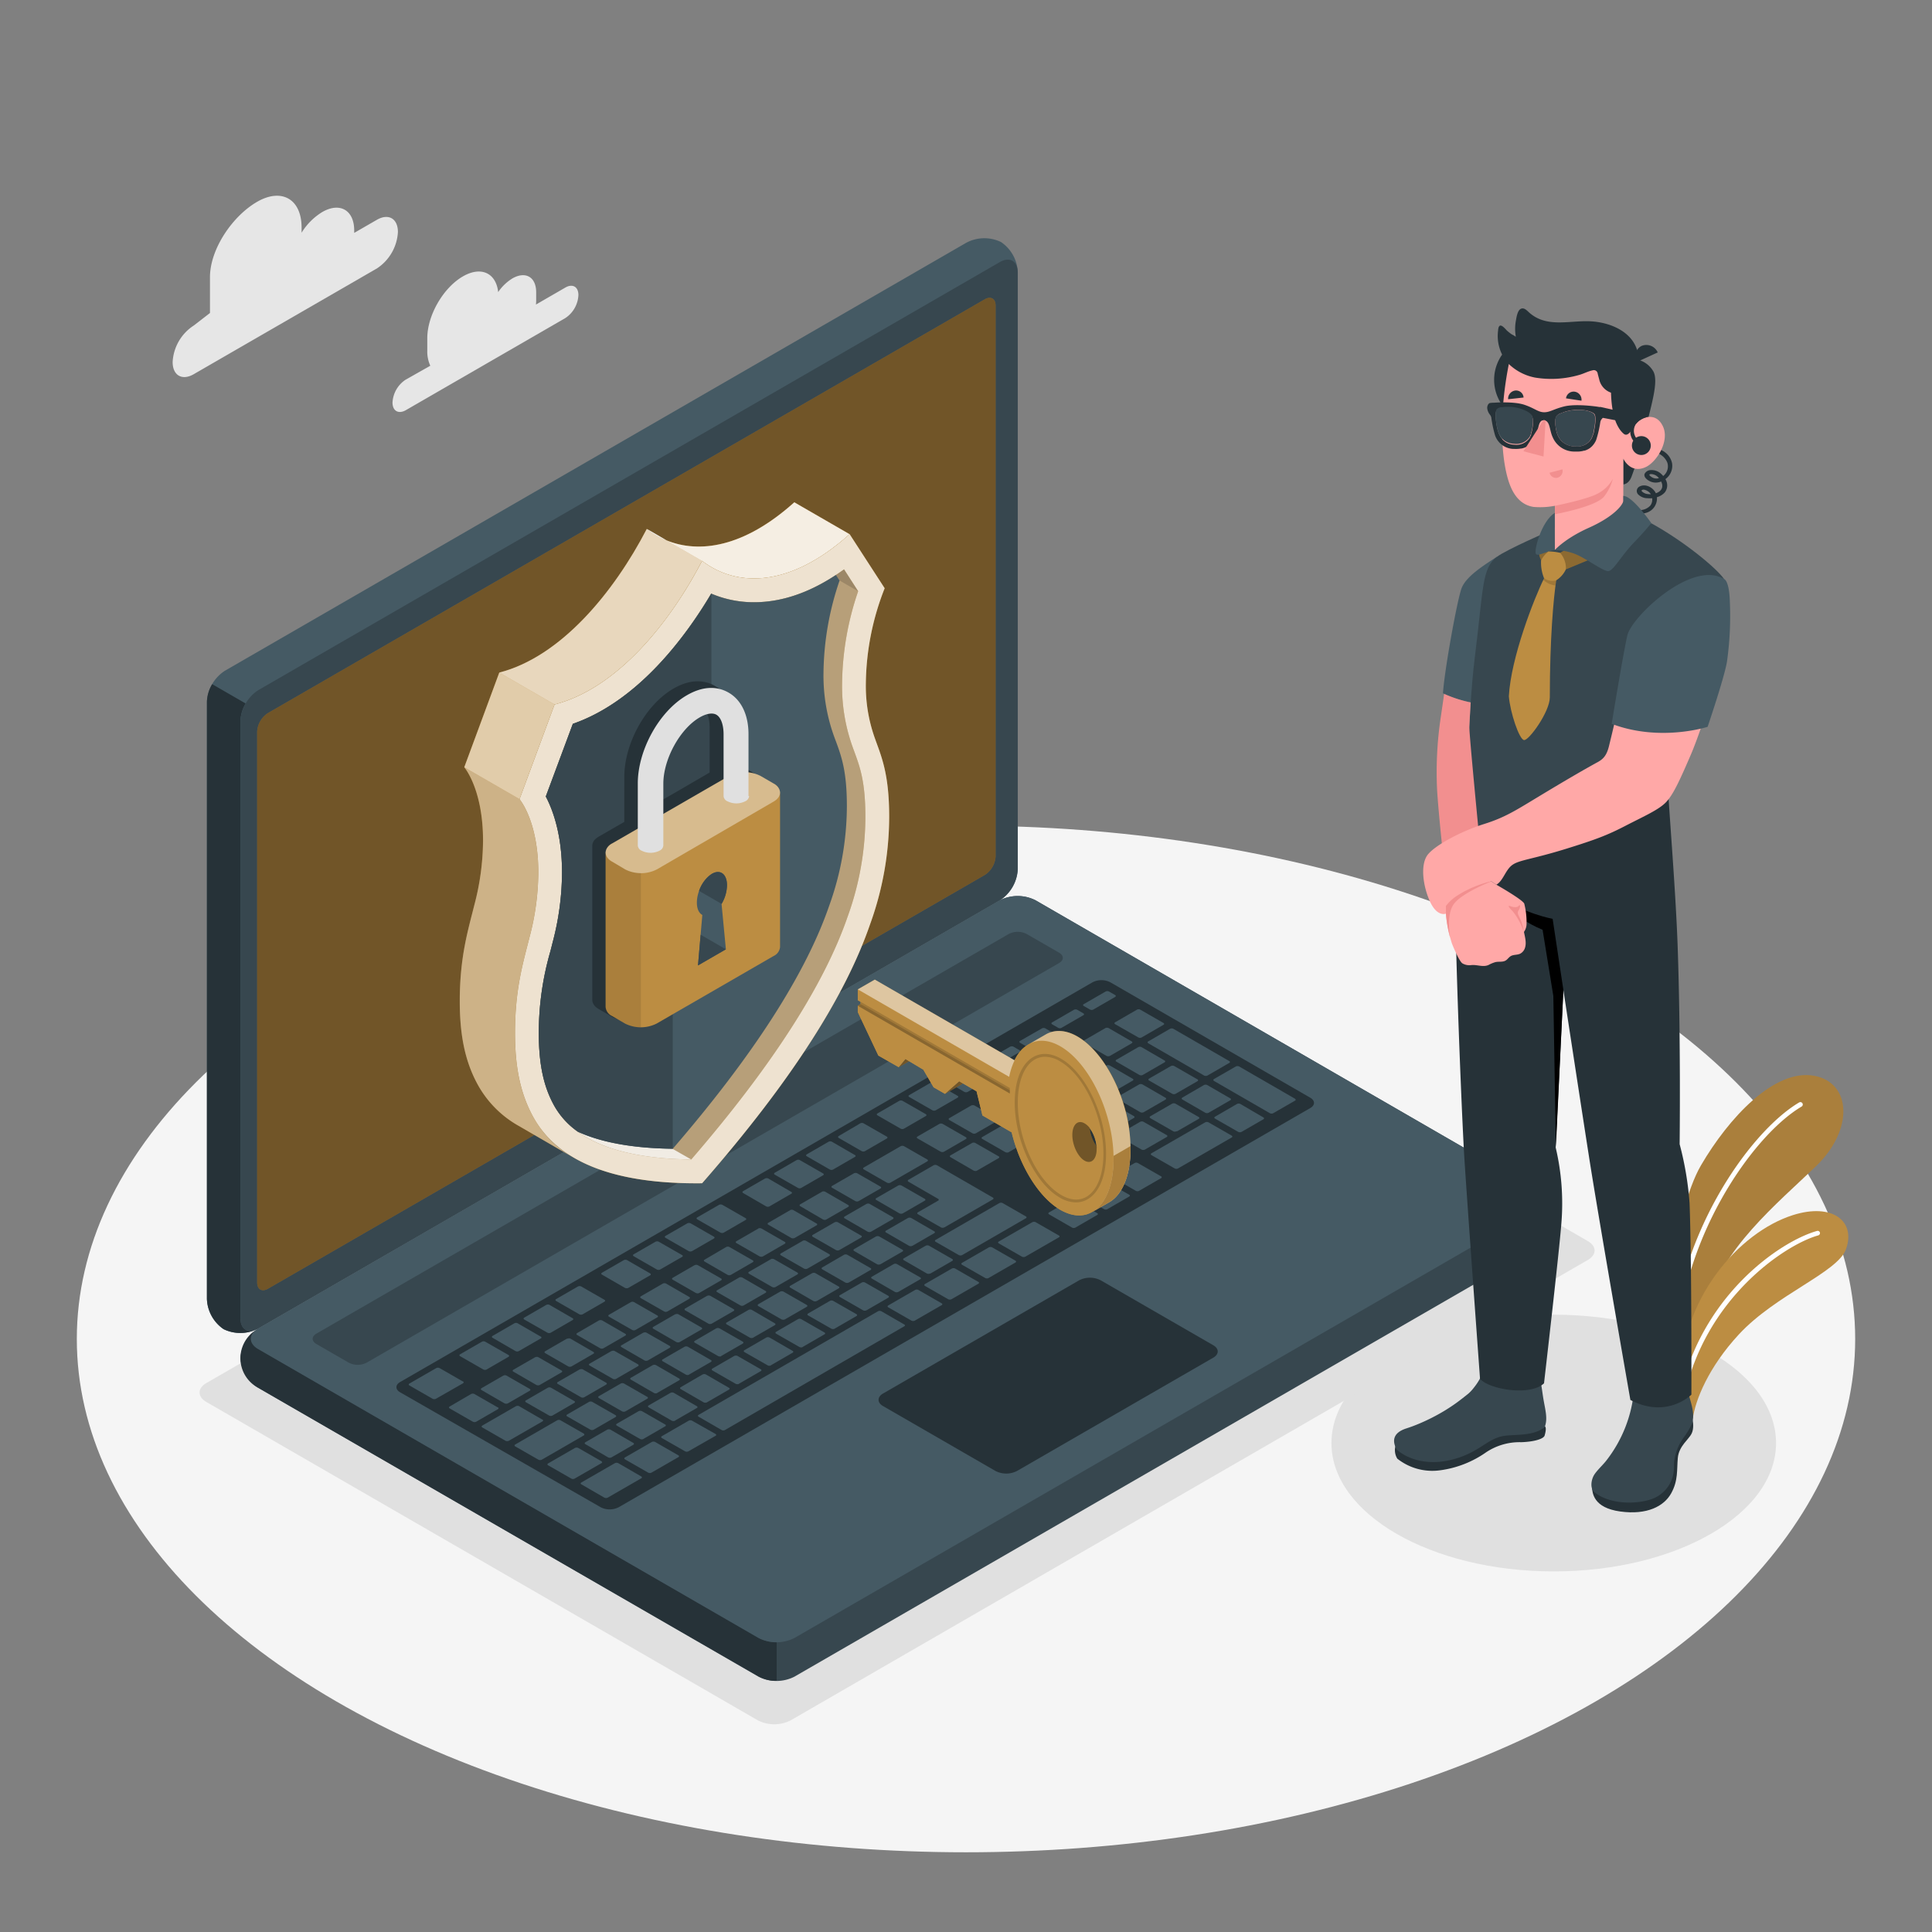 <svg xmlns="http://www.w3.org/2000/svg" viewBox="0 0 500 500"><rect x="0" y="0" width="500" height="500" fill="#808080" stroke="none"/><g id="freepik--Floor--inject-2"><ellipse id="freepik--floor--inject-2" cx="250" cy="346.53" rx="230.12" ry="132.84" style="fill:#f5f5f5"></ellipse></g><g id="freepik--Shadows--inject-2"><ellipse id="freepik--Shadow--inject-2" cx="402.11" cy="373.46" rx="57.53" ry="33.22" style="fill:#e0e0e0"></ellipse><path id="freepik--shadow--inject-2" d="M196.14,445.23,53.41,362.83c-2.34-1.35-2.34-3.54,0-4.9L259.75,238.81a9.32,9.32,0,0,1,8.48,0l142.69,82.38c2.34,1.35,2.34,3.54,0,4.89L204.62,445.23A9.38,9.38,0,0,1,196.14,445.23Z" style="fill:#e0e0e0"></path></g><g id="freepik--Plant--inject-2"><g id="freepik--Plants--inject-2"><path d="M431.15,354.41c-1.23-8.44,1.92-40.59,9.07-52.83s19-25.08,29.32-23.16c9.56,1.78,10.32,13.88.42,23.41s-25.06,21.9-27.92,36.3l-7.8,24.51Z" style="fill:#BC8D42"></path><path d="M431.15,354.41c-1.23-8.44,1.92-40.59,9.07-52.83s19-25.08,29.32-23.16c9.56,1.78,10.32,13.88.42,23.41s-25.06,21.9-27.92,36.3l-7.8,24.51Z" style="opacity:0.1"></path><path d="M433.44,351.76a.62.62,0,0,0,.46-.59c.44-29.66,19.41-57.14,32.35-64.79a.62.62,0,1,0-.63-1.07c-13.19,7.8-32.52,35.73-33,65.84a.62.62,0,0,0,.61.63A.47.47,0,0,0,433.44,351.76Z" style="fill:#fff"></path><path d="M438.08,367.24c.66-4.94,4.12-13.46,11.94-21.9,9.58-10.34,25.48-16,27.7-22,2.65-7.22-3.41-12.15-13.75-8.86-13.89,4.42-29.39,21.76-29.19,44.07Z" style="fill:#BC8D42"></path><path d="M435.29,362.57a.64.64,0,0,0,.47-.49c5.24-26,26.2-39.95,34.76-42.35A.63.63,0,0,0,471,319a.61.61,0,0,0-.77-.43c-9.46,2.65-30.3,16.8-35.64,43.31a.62.62,0,0,0,.49.73A.57.57,0,0,0,435.29,362.57Z" style="fill:#fff"></path></g></g><g id="freepik--Clouds--inject-2"><g id="freepik--clouds--inject-2"><path d="M146.31,74.42l-7.61,4.4a8.68,8.68,0,0,0,.06-1v-2.2c0-3.93-2.76-5.52-6.16-3.56a12.15,12.15,0,0,0-3.67,3.53c-.55-4.94-4.43-6.78-9.13-4.06-5.09,2.94-9.22,10.08-9.22,16v3.3a8.79,8.79,0,0,0,.78,3.82L105,98.25a7.55,7.55,0,0,0-3.42,5.92c0,2.18,1.53,3.06,3.42,2l41.27-23.83a7.55,7.55,0,0,0,3.42-5.91C149.73,74.22,148.2,73.33,146.31,74.42Z" style="fill:#e6e6e6"></path><path d="M50.14,84.25,54.34,81V71.76c0-7.34,5.85-15.86,12.2-19.53h0c6.36-3.67,11.51-.69,11.51,6.65v1.34a16.3,16.3,0,0,1,5.34-5.34h0c4.57-2.64,8.28-.5,8.28,4.78v.61l5.86-3.38c3-1.74,5.45-.33,5.45,3.15a12.06,12.06,0,0,1-5.45,9.44L50.14,96.84c-3,1.74-5.46.33-5.46-3.15A12,12,0,0,1,50.14,84.25Z" style="fill:#e6e6e6"></path></g></g><g id="freepik--Device--inject-2"><g id="freepik--Laptop--inject-2"><path d="M62.22,351.49a9.93,9.93,0,0,0,4.62,7.68l129.49,74.76a10.25,10.25,0,0,0,9.25,0L397.49,323.14a8.69,8.69,0,0,0,0-15.35L268,233a10.19,10.19,0,0,0-9.25,0L66.84,343.82A9.91,9.91,0,0,0,62.22,351.49Z" style="fill:#37474f"></path><path d="M201,425v10a9.37,9.37,0,0,1-4.62-1.1L66.84,359.17a8.66,8.66,0,0,1-.47-15.05c-2.07,1.48-1.91,3.66.47,5l129.5,74.77A9.37,9.37,0,0,0,201,425Z" style="fill:#263238"></path><path d="M57.88,344a9.91,9.91,0,0,1-4.33-7.84V181.61a10.22,10.22,0,0,1,4.62-8L250.08,62.82a9.94,9.94,0,0,1,9-.17,9.94,9.94,0,0,1,4.33,7.84V225a10.21,10.21,0,0,1-4.62,8L66.84,343.82A9.93,9.93,0,0,1,57.88,344Z" style="fill:#455a64"></path><path d="M66.3,344.1a10,10,0,0,1-8.42-.12,9.91,9.91,0,0,1-4.33-7.84V181.61a9.28,9.28,0,0,1,1.36-4.55l8.66,5h0a9.47,9.47,0,0,0-1.35,4.54V341.15C62.22,343.88,64,345.11,66.3,344.1Z" style="fill:#263238"></path><path d="M62.22,186.62V341.15c0,3,2.07,4.14,4.62,2.67L258.75,233a10.21,10.21,0,0,0,4.62-8V70.49c0-2.94-2.06-4.14-4.62-2.66L66.84,178.61A10.24,10.24,0,0,0,62.22,186.62Z" style="fill:#37474f"></path><path d="M66.84,349.15l129.49,74.77a10.25,10.25,0,0,0,9.25,0L397.49,313.13c2.55-1.48,2.55-3.87,0-5.34L268,233a10.19,10.19,0,0,0-9.25,0L66.84,343.82C64.29,345.29,64.29,347.68,66.84,349.15Z" style="fill:#455a64"></path><path d="M69.33,184.55,254.88,77.45c1.53-.88,2.78-.16,2.78,1.61V221.63a6.13,6.13,0,0,1-2.78,4.8L69.33,333.53c-1.53.88-2.78.16-2.78-1.61V189.35A6.13,6.13,0,0,1,69.33,184.55Z" style="fill:#BC8D42"></path><path d="M69.33,184.55,254.88,77.45c1.53-.88,2.78-.16,2.78,1.61V221.63a6.13,6.13,0,0,1-2.78,4.8L69.33,333.53c-1.53.88-2.78.16-2.78-1.61V189.35A6.13,6.13,0,0,1,69.33,184.55Z" style="opacity:0.4"></path><path d="M81.87,345.15l179.2-103.44a5.08,5.08,0,0,1,4.62,0l8.41,4.85c1.27.74,1.27,1.93,0,2.67L94.88,352.66a5.08,5.08,0,0,1-4.62,0l-8.39-4.84C80.6,347.08,80.6,345.89,81.87,345.15Z" style="fill:#37474f"></path><path d="M103.55,357.67,282.74,254.22a5.08,5.08,0,0,1,4.62,0l51.74,29.87c1.28.74,1.28,1.94,0,2.67l-179,103.32a5.14,5.14,0,0,1-4.63,0l-51.91-29.75C102.28,359.6,102.27,358.4,103.55,357.67Z" style="fill:#263238"></path><path d="M261,298.21l5.64-3.26c.24-.14.25-.36,0-.5L260.72,291a1,1,0,0,0-.86,0l-5.65,3.26c-.23.14-.24.36,0,.49l6,3.44A1,1,0,0,0,261,298.21Zm-9.67-12.1-5.64,3.26a.26.26,0,0,0,0,.49l6,3.44a1,1,0,0,0,.86,0l5.65-3.26a.26.26,0,0,0,0-.5l-6-3.44A1,1,0,0,0,251.35,286.11Zm-18.23,10.52-9.54,5.51c-.24.14-.25.37,0,.5l6,3.44a1,1,0,0,0,.86,0l9.55-5.51c.24-.14.24-.36,0-.5l-6-3.43A.93.93,0,0,0,233.12,296.63Zm10-5.76-5.65,3.26c-.24.14-.24.36,0,.49l6,3.44a1,1,0,0,0,.86,0l5.64-3.26c.24-.14.24-.36,0-.5l-6-3.44A.94.94,0,0,0,243.11,290.87ZM221,303.65l-5.64,3.25c-.24.14-.24.37,0,.5l6,3.44a1,1,0,0,0,.86,0l5.64-3.25c.24-.14.24-.36,0-.5l-6-3.44A1,1,0,0,0,221,303.65Zm-8.24,4.76-5.65,3.26a.26.26,0,0,0,0,.49L213,315.6a.93.93,0,0,0,.86,0l5.64-3.25c.24-.14.24-.36,0-.5l-5.95-3.44A1,1,0,0,0,212.73,308.41Zm23.38,14,5.64-3.26c.24-.14.24-.36,0-.49l-5.95-3.44a1,1,0,0,0-.86,0l-5.65,3.26a.26.26,0,0,0,0,.5l5.95,3.44A1,1,0,0,0,236.11,322.41Zm-8.25,4.76,5.65-3.26c.24-.14.24-.36,0-.49L227.56,320a1,1,0,0,0-.86,0l-5.64,3.26c-.24.14-.24.36,0,.5l5.95,3.44A1,1,0,0,0,227.86,327.17Zm-8.24,4.76,5.64-3.26a.26.26,0,0,0,0-.49l-6-3.44a.93.93,0,0,0-.86,0L212.81,328c-.24.14-.24.36,0,.5l6,3.44A1,1,0,0,0,219.62,331.93Zm-8.25,4.76,5.64-3.26c.24-.13.25-.36,0-.49l-6-3.44a1,1,0,0,0-.86,0l-5.64,3.25c-.24.14-.25.36,0,.5l5.95,3.44A1,1,0,0,0,211.37,336.69ZM252.77,303l5.65-3.26a.26.26,0,0,0,0-.5l-6-3.43a.93.93,0,0,0-.86,0L246,299c-.24.14-.24.36,0,.49l5.95,3.44A1,1,0,0,0,252.77,303Zm-8.41,14.68,12.58-7.27c.24-.14.24-.36,0-.49l-14.46-8.35a1,1,0,0,0-.86,0l-6.51,3.76c-.24.14-.24.36,0,.5l7.66,4.42a.26.26,0,0,1,0,.49l-5.21,3c-.24.14-.24.36,0,.5l6,3.43A.93.93,0,0,0,244.36,317.65Zm-39.88-4.48-5.64,3.26a.26.26,0,0,0,0,.49l5.95,3.44a1,1,0,0,0,.86,0l5.65-3.26a.26.26,0,0,0,0-.5l-5.95-3.44A1,1,0,0,0,204.48,313.17Zm-8.24,4.76-5.65,3.26c-.24.14-.24.36,0,.49l6,3.44a1,1,0,0,0,.86,0l5.64-3.26c.24-.14.24-.36,0-.5l-6-3.44A.94.94,0,0,0,196.24,317.93ZM152.79,370a1,1,0,0,0,.86,0l5.64-3.26c.24-.14.25-.36,0-.5l-6-3.43a.93.93,0,0,0-.86,0l-5.64,3.26c-.24.14-.25.36,0,.49Zm-22.52-14-5.64,3.25c-.24.14-.25.36,0,.5l5.95,3.44a1,1,0,0,0,.86,0l5.64-3.26c.24-.13.25-.36,0-.49l-6-3.44A.93.93,0,0,0,130.27,356Zm11.85,10.34a.93.93,0,0,0,.86,0l5.64-3.26c.24-.14.24-.36,0-.49l-6-3.44a.93.93,0,0,0-.86,0l-5.64,3.26c-.24.14-.24.36,0,.5Zm24.38,6.06,5.64-3.26a.26.26,0,0,0,0-.49l-6-3.44a1,1,0,0,0-.86,0l-5.64,3.25c-.24.14-.24.36,0,.5l6,3.44A1,1,0,0,0,166.5,372.42Zm-9.11,4.77a1,1,0,0,0,.86,0l5.64-3.26c.24-.13.25-.36,0-.49L158,370a1,1,0,0,0-.86,0l-5.64,3.25c-.24.14-.25.36,0,.5Zm-18.87-25.94-5.65,3.26a.26.26,0,0,0,0,.5l5.95,3.44a1,1,0,0,0,.86,0l5.64-3.26c.24-.14.24-.36,0-.49l-6-3.44A.94.94,0,0,0,138.52,351.25Zm41.22-23.8-5.64,3.26c-.24.14-.24.36,0,.49l6,3.44a.93.93,0,0,0,.86,0l5.64-3.26c.24-.14.24-.36,0-.5l-6-3.43A.93.93,0,0,0,179.74,327.45Zm-33,19-5.64,3.26c-.24.14-.24.36,0,.5l5.95,3.43a.93.93,0,0,0,.86,0l5.65-3.26c.24-.14.24-.36,0-.49l-5.95-3.44A1,1,0,0,0,146.76,346.49ZM188,322.69,182.35,326c-.24.14-.25.36,0,.49l5.95,3.44a.93.93,0,0,0,.86,0l5.64-3.26c.24-.14.25-.36,0-.5l-6-3.43A.93.93,0,0,0,188,322.69Zm-16.49,9.52-5.64,3.26c-.24.14-.25.36,0,.5l6,3.43a.93.93,0,0,0,.86,0l5.64-3.26c.24-.14.25-.36,0-.5l-5.95-3.43A.93.93,0,0,0,171.5,332.21ZM163.25,337l-5.64,3.26c-.24.14-.24.36,0,.5l6,3.43a.93.93,0,0,0,.86,0l5.64-3.26c.24-.14.24-.36,0-.49l-6-3.44A.93.93,0,0,0,163.25,337ZM155,341.73,149.37,345c-.24.14-.25.36,0,.5l5.95,3.43a.93.93,0,0,0,.86,0l5.64-3.26c.24-.14.25-.36,0-.49l-5.95-3.44A1,1,0,0,0,155,341.73Zm39.87,4.48,5.64-3.25c.24-.14.25-.36,0-.5L194.58,339a1,1,0,0,0-.86,0l-5.64,3.25c-.24.14-.25.36,0,.5l6,3.44A1,1,0,0,0,194.88,346.21Zm74.7-70.62-5.64,3.25c-.24.14-.25.36,0,.5l5.95,3.44a1,1,0,0,0,.86,0l5.64-3.26c.24-.13.25-.36,0-.49l-5.95-3.44A.93.93,0,0,0,269.58,275.59Zm-10,5.76L254,284.61a.26.26,0,0,0,0,.49l5.95,3.44a1,1,0,0,0,.86,0l5.64-3.25c.24-.14.24-.36,0-.5l-6-3.44A1,1,0,0,0,259.6,281.35Zm18.22-10.53-5.64,3.26c-.24.14-.24.36,0,.5l6,3.44a1,1,0,0,0,.86,0l5.64-3.26c.24-.14.24-.36,0-.49l-6-3.44A1,1,0,0,0,277.82,270.82ZM233.68,314l5.64-3.26a.26.26,0,0,0,0-.49l-6-3.44a1,1,0,0,0-.86,0l-5.65,3.26a.26.26,0,0,0,0,.5l5.95,3.44A1,1,0,0,0,233.68,314Zm53.25-47.93a1,1,0,0,0-.86,0l-5.64,3.26c-.24.14-.25.36,0,.5l5.95,3.44a1,1,0,0,0,.86,0l5.64-3.26c.24-.14.25-.36,0-.49Zm-83.8,75.39,5.64-3.25c.24-.14.24-.37,0-.5l-6-3.44a1,1,0,0,0-.86,0l-5.64,3.25c-.24.14-.24.36,0,.5l6,3.44A1,1,0,0,0,203.13,341.45Zm101.11-58.38,5.65-3.26a.26.26,0,0,0,0-.49l-6-3.44a1,1,0,0,0-.86,0l-5.64,3.25c-.24.14-.24.36,0,.5l6,3.44A.94.94,0,0,0,304.24,283.07Zm-16.75-.15,5.65-3.26a.26.26,0,0,0,0-.49l-5.95-3.44a1,1,0,0,0-.86,0L280.69,279c-.24.14-.25.36,0,.5l5.95,3.44A1,1,0,0,0,287.49,282.92ZM295.43,271a.94.94,0,0,0-.85,0l-5.65,3.26a.26.26,0,0,0,0,.5l5.95,3.44a1,1,0,0,0,.86,0l5.64-3.26a.26.26,0,0,0,0-.49Zm1.74-1,14.46,8.35a1,1,0,0,0,.86,0l5.64-3.26c.24-.13.25-.36,0-.49l-14.46-8.35a1,1,0,0,0-.86,0l-5.64,3.26C296.94,269.61,296.94,269.83,297.17,270ZM278.08,280.5l-5.64,3.25c-.24.14-.24.36,0,.5l6,3.44a1,1,0,0,0,.86,0l5.64-3.25c.24-.14.24-.37,0-.5l-6-3.44A1,1,0,0,0,278.08,280.5ZM216,316.33l-5.64,3.25c-.24.14-.24.36,0,.5l6,3.44a1,1,0,0,0,.86,0l5.64-3.25c.24-.14.24-.37,0-.5l-6-3.44A1,1,0,0,0,216,316.33Zm79.12-28.49a1,1,0,0,0,.86,0l5.64-3.25c.24-.14.24-.37,0-.5l-5.95-3.44a1,1,0,0,0-.86,0l-5.65,3.25a.26.26,0,0,0,0,.5Zm-70.87,23.73-5.64,3.25c-.24.14-.24.36,0,.5l5.95,3.44a1,1,0,0,0,.86,0l5.65-3.26a.26.26,0,0,0,0-.49l-6-3.44A.93.93,0,0,0,224.27,311.57ZM161,365.26a1,1,0,0,0,.86,0l5.64-3.26c.24-.14.24-.36,0-.5l-6-3.44a.94.94,0,0,0-.85,0l-5.65,3.26c-.24.14-.24.36,0,.49Zm-11-10.85-5.64,3.26c-.24.14-.25.36,0,.49l6,3.44a.93.93,0,0,0,.86,0l5.64-3.26c.24-.14.25-.36,0-.5l-6-3.43A.93.93,0,0,0,150.06,354.41Zm20.08,6.08,5.65-3.25a.26.26,0,0,0,0-.5l-5.95-3.44a1,1,0,0,0-.86,0l-5.64,3.26a.26.26,0,0,0,0,.49l5.95,3.44A.93.93,0,0,0,170.14,360.49Zm8.25-4.76,5.64-3.25c.24-.14.25-.36,0-.5l-5.95-3.44a1,1,0,0,0-.86,0l-5.65,3.26a.26.26,0,0,0,0,.49l5.95,3.44A.93.93,0,0,0,178.39,355.73Zm8.25-4.76,5.64-3.25c.24-.14.24-.36,0-.5l-6-3.44a1,1,0,0,0-.86,0L179.83,347c-.24.14-.24.37,0,.5l6,3.44A1,1,0,0,0,186.64,351Zm-28.34-1.32-5.64,3.26c-.24.14-.24.36,0,.49l6,3.44a.93.93,0,0,0,.86,0l5.64-3.26c.24-.14.24-.36,0-.5l-6-3.43A.93.93,0,0,0,158.3,349.65Zm8.25-4.76-5.64,3.26c-.24.14-.25.36,0,.49l5.95,3.44a1,1,0,0,0,.86,0l5.65-3.26c.23-.14.24-.36,0-.5l-6-3.43A.93.93,0,0,0,166.55,344.89Zm33-19-5.64,3.25c-.24.14-.24.37,0,.5l6,3.44a1,1,0,0,0,.86,0l5.64-3.25c.24-.14.24-.36,0-.5l-6-3.44A1,1,0,0,0,199.53,325.85Zm-8.24,4.76-5.64,3.26c-.24.13-.25.36,0,.49l6,3.44a.93.93,0,0,0,.86,0l5.64-3.25c.24-.14.25-.36,0-.5l-5.95-3.44A1,1,0,0,0,191.29,330.61Zm16.49-9.52-5.64,3.25c-.24.14-.25.36,0,.5l6,3.44a1,1,0,0,0,.86,0l5.64-3.25c.24-.14.25-.36,0-.5l-6-3.44A1,1,0,0,0,207.78,321.09Zm-33,19-5.65,3.26c-.24.14-.24.36,0,.49l5.95,3.44a1,1,0,0,0,.86,0l5.64-3.26c.24-.14.24-.36,0-.5l-6-3.44A1,1,0,0,0,174.8,340.13Zm8.24-4.76-5.64,3.26a.26.26,0,0,0,0,.49l6,3.44a.94.94,0,0,0,.85,0l5.65-3.26c.24-.14.24-.36,0-.5l-6-3.44A1,1,0,0,0,183,335.37Zm-8.3,32.29,5.65-3.26a.26.26,0,0,0,0-.49l-5.95-3.44a.93.93,0,0,0-.86,0l-5.64,3.25c-.24.14-.24.36,0,.5l5.95,3.44A1,1,0,0,0,174.74,367.66Zm-45.9-3.45-6-3.44a1,1,0,0,0-.86,0L116.38,364c-.24.14-.24.36,0,.5l6,3.44a1,1,0,0,0,.86,0l5.64-3.26A.26.26,0,0,0,128.84,364.21Zm11.54,3.16-5.95-3.44a.93.93,0,0,0-.86,0l-8.68,5c-.24.14-.25.36,0,.5l6,3.44a1,1,0,0,0,.86,0l8.68-5C140.61,367.72,140.62,367.5,140.38,367.37Zm-20.56-9.87-6-3.44a1,1,0,0,0-.86,0l-6.94,4c-.24.14-.25.36,0,.5l6,3.44a1,1,0,0,0,.86,0l7-4C120.05,357.85,120.05,357.63,119.82,357.5Zm5.32-3.08a.93.93,0,0,0,.86,0l5.64-3.26c.24-.14.24-.36,0-.5l-6-3.43a.91.91,0,0,0-.85,0l-5.65,3.26c-.24.14-.24.36,0,.49ZM151.06,371l-6-3.43a.93.93,0,0,0-.86,0l-10.85,6.26c-.24.14-.24.37,0,.5l6,3.44a1,1,0,0,0,.86,0l10.85-6.26C151.29,371.38,151.29,371.16,151.06,371Zm4.6,7.17-6-3.44a1,1,0,0,0-.86,0l-6.94,4a.26.26,0,0,0,0,.49l6,3.44a.93.93,0,0,0,.86,0l6.94-4C155.89,378.55,155.89,378.33,155.66,378.19ZM186.45,319a1,1,0,0,0,.86,0l5.64-3.26a.26.26,0,0,0,0-.49l-6-3.44a1,1,0,0,0-.86,0l-5.64,3.25c-.24.14-.24.36,0,.5ZM170,328.55a.94.94,0,0,0,.85,0l5.65-3.25a.26.26,0,0,0,0-.5l-6-3.44a1,1,0,0,0-.86,0L164,324.61c-.24.14-.24.36,0,.5Zm-36.58,21.11a.93.93,0,0,0,.86,0l5.65-3.26a.26.26,0,0,0,0-.5l-5.95-3.43a.93.93,0,0,0-.86,0l-5.64,3.26c-.24.14-.24.36,0,.49Zm44.82-25.87a1,1,0,0,0,.86,0l5.64-3.25c.24-.14.25-.37,0-.5l-6-3.44a1,1,0,0,0-.86,0l-5.64,3.25c-.24.14-.25.36,0,.5Zm-16.49,9.52a1,1,0,0,0,.86,0l5.64-3.25c.24-.14.24-.36,0-.5l-5.95-3.44a1,1,0,0,0-.86,0l-5.65,3.26a.26.26,0,0,0,0,.49ZM160,378.66a1,1,0,0,0-.86,0l-8.68,5c-.24.14-.25.36,0,.49l5.95,3.44a1,1,0,0,0,.86,0l8.68-5a.26.26,0,0,0,0-.49Zm-10.07-38.52a1,1,0,0,0,.86,0l5.64-3.26c.24-.14.24-.36,0-.5l-6-3.44a1,1,0,0,0-.86,0l-5.64,3.26c-.24.14-.24.36,0,.49Zm-8.25,4.76a.93.93,0,0,0,.86,0l5.64-3.26c.24-.14.25-.36,0-.5l-5.95-3.43a.93.93,0,0,0-.86,0L135.68,341c-.23.14-.24.36,0,.49Zm171.08-54.44a1,1,0,0,0-.86,0l-13.89,8a.26.26,0,0,0,0,.49l6,3.44a.93.93,0,0,0,.86,0l13.88-8c.24-.14.25-.36,0-.5ZM294.48,301a.93.93,0,0,0-.86,0L288,304.25c-.24.14-.24.36,0,.5l5.95,3.43a.93.93,0,0,0,.86,0l5.65-3.26a.26.26,0,0,0,0-.5ZM183,362.9l5.64-3.26c.24-.14.25-.36,0-.49l-5.95-3.44a1,1,0,0,0-.86,0L176.18,359c-.23.14-.24.36,0,.5l5.95,3.44A1,1,0,0,0,183,362.9Zm95-52.39a1,1,0,0,0-.86,0l-5.64,3.26c-.24.14-.25.36,0,.5l5.95,3.43a.93.93,0,0,0,.86,0l5.64-3.26c.24-.14.25-.36,0-.49Zm43-24.81a1,1,0,0,0-.86,0L314.45,289a.26.26,0,0,0,0,.49l6,3.44a1,1,0,0,0,.86,0l5.64-3.25c.24-.14.24-.36,0-.5Zm14.2-1.32L320.69,276a1,1,0,0,0-.86,0l-5.64,3.25c-.24.14-.24.36,0,.5l14.46,8.35a1,1,0,0,0,.86,0l5.64-3.25C335.38,284.74,335.39,284.52,335.15,284.38Zm-88,43.92a.93.93,0,0,0-.86,0l-6.95,4c-.24.14-.24.36,0,.5l6,3.44a1,1,0,0,0,.86,0l6.94-4c.24-.14.25-.36,0-.49Zm20.83-12a1,1,0,0,0-.86,0l-8.68,5c-.24.14-.25.36,0,.49l6,3.44a1,1,0,0,0,.86,0l8.68-5c.24-.13.25-.36,0-.49Zm-39.93,23.05a1,1,0,0,0-.86,0l-46.43,26.81c-.24.14-.25.36,0,.49l5.95,3.44a.93.93,0,0,0,.86,0L234,343.26a.26.26,0,0,0,0-.5Zm-49,28.32a.93.93,0,0,0-.86,0l-6.94,4c-.24.14-.25.36,0,.5l6,3.43a.93.93,0,0,0,.86,0l7-4a.26.26,0,0,0,0-.5Zm58.59-33.83a.93.93,0,0,0-.86,0l-6.94,4c-.24.14-.25.36,0,.5l6,3.44a1,1,0,0,0,.86,0l6.94-4c.24-.13.25-.36,0-.49Zm-68.14,39.34a1,1,0,0,0-.86,0l-6.94,4c-.24.14-.24.36,0,.5l6,3.44a.94.94,0,0,0,.85,0l6.95-4c.24-.14.24-.36,0-.49Zm87.23-50.36a.93.93,0,0,0-.86,0l-6.94,4c-.24.14-.24.36,0,.5l6,3.43a.93.93,0,0,0,.86,0l6.94-4c.24-.14.24-.36,0-.5Zm29.51-17a.93.93,0,0,0-.86,0L279.73,309c-.24.14-.24.36,0,.5l6,3.43a.93.93,0,0,0,.86,0l5.64-3.26c.24-.14.24-.36,0-.49Zm18.27-13,5.65-3.25c.24-.14.24-.36,0-.5l-6-3.44a1,1,0,0,0-.86,0l-5.64,3.25c-.24.14-.24.37,0,.5l6,3.44A.94.94,0,0,0,304.5,292.74Zm-35.23.7,5.64-3.25c.24-.14.24-.36,0-.5l-6-3.44a1,1,0,0,0-.86,0l-5.64,3.26c-.24.14-.24.36,0,.49l6,3.44A.93.93,0,0,0,269.27,293.44ZM249,324.82l16.49-9.53a.26.26,0,0,0,0-.49l-6-3.44a.93.93,0,0,0-.86,0l-16.49,9.52a.26.26,0,0,0,0,.49l6,3.44A1,1,0,0,0,249,324.82Zm46.44-27.31a1,1,0,0,0,.86,0l5.64-3.25c.24-.14.24-.36,0-.5l-6-3.44a1,1,0,0,0-.86,0l-5.65,3.26a.26.26,0,0,0,0,.49Zm-7.65-4.92,5.65-3.25c.23-.14.24-.36,0-.5l-5.95-3.44a1,1,0,0,0-.86,0L281,288.66c-.24.14-.25.36,0,.5l5.95,3.44A1,1,0,0,0,287.75,292.59Zm-47,37,5.64-3.26c.24-.14.24-.36,0-.5l-6-3.44a1,1,0,0,0-.86,0l-5.65,3.26c-.24.14-.24.36,0,.49l5.95,3.44A1,1,0,0,0,240.71,329.58ZM277.17,308a.93.93,0,0,0,.86,0l5.64-3.26c.24-.14.25-.36,0-.5l-5.95-3.43a.93.93,0,0,0-.86,0l-5.64,3.26c-.24.14-.25.36,0,.5Zm-77.69,45.35,5.64-3.26c.24-.14.25-.36,0-.49l-5.95-3.44a.93.93,0,0,0-.86,0l-5.64,3.26c-.24.14-.25.36,0,.5l6,3.43A.93.93,0,0,0,199.48,353.38Zm8.25-4.76,5.64-3.26c.24-.14.24-.36,0-.49l-6-3.44a.93.93,0,0,0-.86,0l-5.64,3.26c-.24.14-.24.36,0,.5l6,3.43A.93.93,0,0,0,207.73,348.62Zm-16.49,9.52,5.64-3.26c.24-.14.24-.36,0-.49l-6-3.44a1,1,0,0,0-.86,0l-5.64,3.26c-.24.14-.24.36,0,.5l6,3.44A1,1,0,0,0,191.24,358.14Zm33-19,5.64-3.26c.24-.14.24-.36,0-.5l-6-3.43a.91.91,0,0,0-.85,0l-5.65,3.26c-.24.14-.24.36,0,.49l6,3.44A.93.93,0,0,0,224.22,339.1ZM216,343.86l5.64-3.26c.24-.14.25-.36,0-.5l-6-3.43a.93.93,0,0,0-.86,0l-5.64,3.26c-.24.14-.25.36,0,.5l6,3.43A.93.93,0,0,0,216,343.86Zm16.49-9.52,5.65-3.26a.26.26,0,0,0,0-.5l-6-3.43a.93.93,0,0,0-.86,0l-5.64,3.26c-.24.14-.24.36,0,.49l5.95,3.44A.93.93,0,0,0,232.46,334.34ZM273.86,266a.93.93,0,0,0,.86,0l5.65-3.26c.24-.14.24-.36,0-.49l-1.58-.92a1,1,0,0,0-.86,0l-5.64,3.26c-.24.14-.24.36,0,.5ZM233.09,292.1a.94.94,0,0,0,.85,0l5.65-3.26c.24-.14.24-.36,0-.5l-6-3.44a1,1,0,0,0-.86,0l-5.64,3.26a.26.26,0,0,0,0,.49Zm16.49-9.52a1,1,0,0,0,.86,0l5.64-3.25c.24-.14.24-.36,0-.5l-6-3.44a1,1,0,0,0-.86,0l-5.64,3.26a.26.26,0,0,0,0,.49ZM223,297.91a.93.93,0,0,0,.86,0l5.64-3.26c.24-.14.24-.36,0-.5l-6-3.43a.93.93,0,0,0-.86,0L217.07,294c-.24.14-.24.36,0,.5Zm18.31-10.57a.93.93,0,0,0,.86,0l5.64-3.25c.24-.14.25-.36,0-.5l-6-3.44a1,1,0,0,0-.86,0l-5.64,3.26c-.24.13-.25.36,0,.49Zm-34.8,20.09a.91.91,0,0,0,.85,0l5.65-3.26c.24-.14.24-.36,0-.49l-6-3.44a.93.93,0,0,0-.86,0l-5.64,3.26c-.24.14-.24.36,0,.5Zm8.24-4.76a.93.93,0,0,0,.86,0l5.64-3.26c.24-.14.25-.36,0-.49l-5.95-3.44a.93.93,0,0,0-.86,0l-5.64,3.26c-.24.14-.25.36,0,.5Zm42.6-27.12a.93.93,0,0,0,.86,0l5.65-3.26c.23-.14.24-.36,0-.49l-1.58-.92a1,1,0,0,0-.86,0l-5.64,3.25c-.24.14-.25.36,0,.5Zm24.74-14.28a.93.93,0,0,0,.86,0l5.64-3.26c.24-.14.25-.36,0-.5L287,256.6a1,1,0,0,0-.86,0l-5.65,3.26a.26.26,0,0,0,0,.5Zm12.51,7.22a.93.93,0,0,0,.86,0l5.64-3.26c.24-.14.24-.36,0-.49l-6-3.44a.91.91,0,0,0-.85,0l-5.65,3.26c-.24.14-.24.36,0,.5ZM312.75,288l5.64-3.25c.24-.14.25-.36,0-.5l-5.95-3.44a1,1,0,0,0-.86,0L306,284.05c-.24.14-.25.36,0,.5l5.95,3.44A1,1,0,0,0,312.75,288Zm-47.13-17.19a.93.93,0,0,0,.86,0l5.64-3.26c.24-.14.24-.36,0-.49l-1.59-.92a.93.93,0,0,0-.86,0L264,269.38c-.24.14-.24.36,0,.5Zm-67.34,41.4a.93.93,0,0,0,.86,0l5.64-3.26c.24-.14.24-.36,0-.49L198.84,305a1,1,0,0,0-.86,0l-5.65,3.26c-.23.14-.24.36,0,.5Z" style="fill:#455a64"></path><path d="M228.48,360.67l50.82-29.34a6.14,6.14,0,0,1,5.54,0L314,348.15c1.53.89,1.53,2.32,0,3.21l-50.81,29.33a6.1,6.1,0,0,1-5.55,0l-29.14-16.82C227,363,227,361.55,228.48,360.67Z" style="fill:#263238"></path></g></g><g id="freepik--Shield--inject-2"><g id="freepik--shield--inject-2"><g id="freepik--shield--inject-2"><path d="M219.88,138.24c-15.88,14.27-29.6,13.52-38.18,6.91-8.57,16.52-22.29,33.1-38.17,37.17l-9.07,24.5s4.86,5.6,4.86,19a66.8,66.8,0,0,1-2.25,16.63c-1.65,6.61-3.78,13.45-3.78,24.88,0,7.74,1,15.27,4.94,22.12a27.3,27.3,0,0,0,9.93,10l-13.79-8a27.39,27.39,0,0,1-10.45-10.25C120,274.34,119,266.82,119,259.07c0-11.42,2.13-18.27,3.78-24.89A66.52,66.52,0,0,0,125,217.56c0-13.4-4.86-19-4.86-19l9.06-24.5c15.88-4.07,29.6-20.65,38.17-37.17,8.58,6.61,22.3,7.36,38.18-6.91Z" style="fill:#BC8D42"></path><path d="M172.42,139.8l-5-2.91A22,22,0,0,0,172.42,139.8Z" style="fill:#fff;opacity:0.8"></path><path d="M205.57,130c-13.07,11.74-24.67,13.31-33.15,9.82l9.28,5.35c8.58,6.61,22.3,7.36,38.18-6.91Z" style="fill:#fff;opacity:0.85"></path><path d="M167.39,136.89c-8.57,16.52-22.29,33.1-38.17,37.17l14.31,8.26c15.88-4.07,29.6-20.65,38.17-37.17Z" style="fill:#fff;opacity:0.65"></path><polygon points="129.22 174.06 120.16 198.56 134.46 206.82 143.53 182.32 129.22 174.06" style="fill:#fff;opacity:0.55"></polygon><path d="M138.23,289.45c-3.92-6.85-4.94-14.38-4.94-22.12,0-11.43,2.13-18.27,3.78-24.88a66.8,66.8,0,0,0,2.25-16.63c0-13.4-4.86-19-4.86-19l-14.3-8.26s4.86,5.6,4.86,19a66.52,66.52,0,0,1-2.26,16.62c-1.65,6.62-3.78,13.47-3.78,24.89,0,7.75,1,15.27,4.94,22.12a27.39,27.39,0,0,0,10.45,10.25l13.79,8A27.3,27.3,0,0,1,138.23,289.45Z" style="fill:#fff;opacity:0.4"></path><path d="M138.23,289.45c-3.92-6.85-4.94-14.38-4.94-22.12,0-11.43,2.13-18.27,3.78-24.88a66.8,66.8,0,0,0,2.25-16.63c0-13.4-4.86-19-4.86-19l-14.3-8.26s4.86,5.6,4.86,19a66.52,66.52,0,0,1-2.26,16.62c-1.65,6.62-3.78,13.47-3.78,24.89,0,7.75,1,15.27,4.94,22.12a27.39,27.39,0,0,0,10.45,10.25l13.79,8A27.3,27.3,0,0,1,138.23,289.45Z" style="opacity:0.05"></path><path d="M181.7,306.23c-23.72.27-37.31-6-43.48-16.78-3.91-6.85-4.93-14.38-4.93-22.13,0-11.42,2.12-18.25,3.78-24.87a66.72,66.72,0,0,0,2.25-16.62c0-13.4-4.86-19-4.86-19l9.07-24.51c15.88-4.07,29.6-20.66,38.17-37.17,8.58,6.61,22.3,7.36,38.18-6.91l9.07,14a68.86,68.86,0,0,0-4.87,24.61,40.12,40.12,0,0,0,2.26,14c1.65,4.7,3.78,9.09,3.78,20.51a82.13,82.13,0,0,1-4.94,27.83C219,257.15,205.43,279.1,181.7,306.23Z" style="fill:#BC8D42"></path><path d="M181.7,306.23c-23.72.27-37.31-6-43.48-16.78-3.91-6.85-4.93-14.38-4.93-22.13,0-11.42,2.12-18.25,3.78-24.87a66.72,66.72,0,0,0,2.25-16.62c0-13.4-4.86-19-4.86-19l9.07-24.51c15.88-4.07,29.6-20.66,38.17-37.17,8.58,6.61,22.3,7.36,38.18-6.91l9.07,14a68.86,68.86,0,0,0-4.87,24.61,40.12,40.12,0,0,0,2.26,14c1.65,4.7,3.78,9.09,3.78,20.51a82.13,82.13,0,0,1-4.94,27.83C219,257.15,205.43,279.1,181.7,306.23Z" style="fill:#fff;opacity:0.75"></path><path d="M178.89,300.07c-18.37-.22-30.25-4.82-35.31-13.67-2.86-5-4.13-10.88-4.13-19.08a75.86,75.86,0,0,1,3-21.13c.19-.76.39-1.5.57-2.25a71.85,71.85,0,0,0,2.44-18.11c0-9.77-2.34-16.16-4.2-19.7l7-18.8c17-5.91,29.29-22.7,35.8-33.71a28.1,28.1,0,0,0,11.09,2.24c7.68,0,15.49-2.86,23.29-8.51l3.65,5.66a75.83,75.83,0,0,0-4.16,23.88,46.32,46.32,0,0,0,2.6,16.07c.19.54.39,1.08.59,1.62,1.46,4,2.84,7.77,2.84,16.84a76.4,76.4,0,0,1-4.6,25.82C213.29,254.86,199.68,276,178.89,300.07Z" style="fill:#BC8D42"></path><path d="M178.89,300.07c-18.37-.22-30.25-4.82-35.31-13.67-2.86-5-4.13-10.88-4.13-19.08a75.86,75.86,0,0,1,3-21.13c.19-.76.39-1.5.57-2.25a71.85,71.85,0,0,0,2.44-18.11c0-9.77-2.34-16.16-4.2-19.7l7-18.8c17-5.91,29.29-22.7,35.8-33.71a28.1,28.1,0,0,0,11.09,2.24c7.68,0,15.49-2.86,23.29-8.51l3.65,5.66a75.83,75.83,0,0,0-4.16,23.88,46.32,46.32,0,0,0,2.6,16.07c.19.54.39,1.08.59,1.62,1.46,4,2.84,7.77,2.84,16.84a76.4,76.4,0,0,1-4.6,25.82C213.29,254.86,199.68,276,178.89,300.07Z" style="fill:#fff;opacity:0.4"></path><path d="M178.89,300.07c-18.37-.22-30.25-4.82-35.31-13.67-2.86-5-4.13-10.88-4.13-19.08a75.86,75.86,0,0,1,3-21.13c.19-.76.39-1.5.57-2.25a71.85,71.85,0,0,0,2.44-18.11c0-9.77-2.34-16.16-4.2-19.7l7-18.8c17-5.91,29.29-22.7,35.8-33.71a28.1,28.1,0,0,0,11.09,2.24c7.68,0,15.49-2.86,23.29-8.51l3.65,5.66a75.83,75.83,0,0,0-4.16,23.88,46.32,46.32,0,0,0,2.6,16.07c.19.54.39,1.08.59,1.62,1.46,4,2.84,7.77,2.84,16.84a76.4,76.4,0,0,1-4.6,25.82C213.29,254.86,199.68,276,178.89,300.07Z" style="opacity:0.15"></path><path d="M147.79,291.49c6.26,5.52,16.66,8.41,31.1,8.58l-9.21-5.25A67.59,67.59,0,0,1,147.79,291.49Z" style="fill:#fff;opacity:0.8"></path><polygon points="217.28 150.24 222.08 153.01 218.43 147.35 216.34 148.79 217.28 150.24" style="opacity:0.15"></polygon><path d="M215.72,190.19a46.32,46.32,0,0,1-2.6-16.07,75.83,75.83,0,0,1,4.16-23.88l-.94-1.45c-7.1,4.69-14.2,7.07-21.2,7.07a28.1,28.1,0,0,1-11.09-2.24c-6.51,11-18.8,27.8-35.8,33.71l-7,18.8c1.86,3.54,4.2,9.93,4.2,19.7a71.85,71.85,0,0,1-2.44,18.11c-.18.75-.38,1.49-.57,2.25a75.86,75.86,0,0,0-3,21.13c0,8.2,1.27,14.08,4.13,19.08a20.61,20.61,0,0,0,6,6.5q9.21,4.2,24.54,4.4c20.78-24.08,34.39-45.21,40.46-62.83a76.35,76.35,0,0,0,4.6-25.82c0-9.07-1.39-12.84-2.85-16.84C216.11,191.27,215.91,190.73,215.72,190.19Z" style="fill:#455a64"></path><path d="M148.25,187.33l-7,18.8c1.86,3.54,4.2,9.93,4.2,19.7a71.85,71.85,0,0,1-2.44,18.11c-.18.75-.38,1.49-.57,2.25a75.86,75.86,0,0,0-3,21.13c0,8.2,1.27,14.08,4.13,19.08a20.61,20.61,0,0,0,6,6.5q9.21,4.2,24.54,4.4V228l10-3V153.62a110,110,0,0,1-10,14.24C167.44,175.89,158.74,183.68,148.25,187.33Z" style="fill:#37474f"></path></g><path id="freepik--shadow--inject-2" d="M198.12,202.42a3.19,3.19,0,0,0-.38-.55l-.05-.06a4.4,4.4,0,0,0-1-.81l-3.33-1.92a7.23,7.23,0,0,0-1.92-.74,10,10,0,0,0-1.22-.19v-9.86c0-4.95-1.87-8.86-5.13-10.74s-7-1.56-10.83.68c-7.12,4.11-12.69,14.14-12.69,22.83V212.7l-6.64,3.83a4,4,0,0,0-.56.39l-.18.14,0,0a2.43,2.43,0,0,0-.91,1.8v39.93a2.24,2.24,0,0,0,.07.51,2.94,2.94,0,0,0,1.25,1.62l.37.24,1.63.94,1.71,1a7.15,7.15,0,0,0,2.14.77,9,9,0,0,0,6.05-.78l30.23-17.45a2.88,2.88,0,0,0,1.7-2.36V203.37A2.06,2.06,0,0,0,198.12,202.42Zm-30.05-1.36c0-6.36,4.32-14.22,9.43-17.17,1.74-1,3.3-1.26,4.29-.68,1.17.67,1.86,2.57,1.86,5.08v11.64l-8.59,5-7,4Z" style="fill:#263238"></path><g id="freepik--Padlock--inject-2"><path d="M201.88,205.13a2.87,2.87,0,0,0-1.7-2.36l-3.33-1.93a9,9,0,0,0-8.19,0l-30.23,17.45a2.89,2.89,0,0,0-1.7,2.37h0v39.93h0a2.86,2.86,0,0,0,1.7,2.37l3.33,1.93a9.09,9.09,0,0,0,8.19,0l30.23-17.46a2.88,2.88,0,0,0,1.7-2.36h0V205.13Z" style="fill:#BC8D42"></path><path d="M161.76,225,158.43,223c-2.27-1.3-2.27-3.42,0-4.73l30.23-17.45a9,9,0,0,1,8.19,0l3.33,1.93c2.26,1.3,2.26,3.42,0,4.72L170,225A9.09,9.09,0,0,1,161.76,225Z" style="fill:#fff;opacity:0.4"></path><path d="M165.86,225.93v39.93a8.39,8.39,0,0,1-4.1-1L158.42,263a2.85,2.85,0,0,1-1.69-2.38V220.66a2.86,2.86,0,0,0,1.69,2.36l3.34,1.93A8.29,8.29,0,0,0,165.86,225.93Z" style="opacity:0.1"></path><path d="M187.86,245.68l-7.22,4.17,1.12-13.06c-.86-.46-1.41-1.58-1.41-3.19,0-2.88,1.74-6.22,3.9-7.46s3.9.07,3.9,3a9.82,9.82,0,0,1-1.41,4.82Z" style="fill:#455a64"></path><polygon points="187.86 245.68 181.32 241.91 180.64 249.85 187.86 245.68" style="fill:#37474f"></polygon><path d="M184.25,226.14a8.5,8.5,0,0,0-3.33,4.42l5.82,3.36h0a9.82,9.82,0,0,0,1.41-4.82C188.15,226.21,186.41,224.89,184.25,226.14Z" style="fill:#37474f"></path><path d="M193.71,206h0v-16c0-5-1.87-8.86-5.13-10.74s-7-1.55-10.83.68c-7.12,4.11-12.69,14.14-12.69,22.83v16.05h0a1.62,1.62,0,0,0,1,1.34,5.13,5.13,0,0,0,4.61,0,1.62,1.62,0,0,0,1-1.34h0V202.82c0-6.36,4.32-14.22,9.43-17.17,1.74-1,3.31-1.25,4.3-.68,1.16.67,1.86,2.57,1.86,5.08v16h0a1.61,1.61,0,0,0,1,1.32,5.13,5.13,0,0,0,4.61,0,1.65,1.65,0,0,0,1-1.32h0Z" style="fill:#e0e0e0"></path></g></g></g><g id="freepik--Key--inject-2"><g id="freepik--key--inject-2"><polyline points="232.57 276.21 236.97 273.67 238.71 271.55 234.31 274.09 232.57 276.21" style="fill:#BC8D42"></polyline><polyline points="232.57 276.21 236.97 273.67 238.71 271.55 234.31 274.09 232.57 276.21" style="opacity:0.4"></polyline><polyline points="244.54 283.12 248.94 280.58 252.62 277.32 248.22 279.86 244.54 283.12" style="fill:#BC8D42"></polyline><polyline points="244.54 283.12 248.94 280.58 252.62 277.32 248.22 279.86 244.54 283.12" style="opacity:0.4"></polyline><path d="M282,291.9a9.34,9.34,0,0,1,1.82,4.79A9.52,9.52,0,0,1,282,291.9Zm10.23.13c-1.48-10.08-6.89-20-13.35-23.78-3.1-1.79-6-1.85-8.26-.51l-4.14,2.39-.24.14a4.32,4.32,0,0,0-.53.34,7.71,7.71,0,0,0-1,.78l-.14.13c-.13.13-.26.28-.38.42s-.31.36-.44.54a10.58,10.58,0,0,0-.81,1.24c-.12.22-.25.45-.36.69l-36.19-20.89-4.4,2.53v2.81l.38.21.35.21v.59l-.73.42v1.63l5.32,11.25,5.26,3,1.74-2.12,4.64,2.78,2.66,4.56,2.94,1.69,3.67-3.26,4.51,2.61,1.52,6.25,7.56,4.37a41.81,41.81,0,0,0,1.43,4.7l.17.49c2.52,6.6,6.52,12.26,11,14.87a12.39,12.39,0,0,0,1.7.81,9.65,9.65,0,0,0,.95.32,8.45,8.45,0,0,0,.84.19,7.31,7.31,0,0,0,2.68,0l.37-.09a2.29,2.29,0,0,0,.51-.15l.39-.15a3,3,0,0,0,.41-.19l.37-.19.19-.11.09-.05,4.15-2.39c3.34-1.94,5.51-6.84,5.51-13.77A35.77,35.77,0,0,0,292.18,292Z" style="fill:#BC8D42"></path><path d="M280.66,300.4c-1.73-1-3.14-4-3.14-6.65s1.41-4,3.14-3,3.15,4,3.15,6.66S282.4,301.4,280.66,300.4Zm7.13-5.83c-1.48-10.08-6.9-20.05-13.36-23.78-3-1.72-5.75-1.85-8-.66l-.24.14a4.32,4.32,0,0,0-.53.34,7.71,7.71,0,0,0-1,.78l-.14.13c-.13.13-.26.28-.38.42s-.31.36-.44.54a10.58,10.58,0,0,0-.81,1.24c-.12.22-.25.45-.36.69a17.48,17.48,0,0,0-1.4,4.28L222,256.05v2.81l.38.21.35.21v.59l-.73.42v1.63l5.32,11.25,5.26,3,1.74-2.12,4.64,2.78,2.66,4.56,2.94,1.69,3.67-3.26,4.51,2.61,1.52,6.25,7.56,4.37a41.81,41.81,0,0,0,1.43,4.7l.17.49c2.52,6.6,6.52,12.26,11,14.87a12.39,12.39,0,0,0,1.7.81,9.65,9.65,0,0,0,.95.32,8.45,8.45,0,0,0,.84.19,7.31,7.31,0,0,0,2.68,0l.37-.09a2.29,2.29,0,0,0,.51-.15l.39-.15a3,3,0,0,0,.41-.19l.37-.19.19-.11.09-.05c3.2-2,5.26-6.85,5.26-13.62A37.23,37.23,0,0,0,287.79,294.57Z" style="fill:#BC8D42"></path><path d="M283.81,297.37c0,2.68-1.41,4-3.14,3s-3.15-4-3.15-6.65,1.41-4,3.15-3A4.56,4.56,0,0,1,282,291.9a9.43,9.43,0,0,0,1.82,4.79A5.27,5.27,0,0,1,283.81,297.37Z" style="opacity:0.4"></path><path d="M292.59,297.37c0,6.93-2.17,11.83-5.51,13.77l-4.15,2.39c3.2-2,5.26-6.85,5.26-13.62a37.23,37.23,0,0,0-.4-5.34c-1.48-10.08-6.9-20.05-13.36-23.78-3-1.72-5.75-1.85-8-.66l4.14-2.39c2.3-1.34,5.16-1.28,8.26.51C285.29,272,290.7,282,292.18,292A35.77,35.77,0,0,1,292.59,297.37Z" style="fill:#fff;opacity:0.4"></path><path d="M288.19,299.91c0,6.77-2.06,11.6-5.26,13.62l4.15-2.39c3.34-1.94,5.51-6.84,5.51-13.77,0-.26,0-.52,0-.77l-4.39,2.54C288.18,299.39,288.19,299.65,288.19,299.91Z" style="fill:#BC8D42"></path><path d="M288.19,299.91c0,6.77-2.06,11.6-5.26,13.62l4.15-2.39c3.34-1.94,5.51-6.84,5.51-13.77,0-.26,0-.52,0-.77l-4.39,2.54C288.18,299.39,288.19,299.65,288.19,299.91Z" style="opacity:0.1"></path><polygon points="261.34 281.57 261.34 283 221.99 260.29 222.72 259.87 222.72 259.27 261.34 281.57" style="opacity:0.15"></polygon><polygon points="261.34 282.17 261.34 283 221.99 260.29 222.72 259.87 222.72 259.86 261.34 282.17" style="opacity:0.15"></polygon><path d="M278.46,311.18a8.44,8.44,0,0,1-4.21-1.26c-6.42-3.71-11.64-14.73-11.64-24.57,0-5.74,1.74-10,4.77-11.78,2.12-1.22,4.62-1.07,7.24.44,6.41,3.71,11.63,14.73,11.63,24.57,0,5.74-1.74,10-4.77,11.78A5.91,5.91,0,0,1,278.46,311.18Zm-8-37.69a5.3,5.3,0,0,0-2.66.71c-2.76,1.59-4.4,5.76-4.4,11.15,0,9.61,5,20.34,11.27,23.93,2.38,1.38,4.62,1.53,6.5.45,2.76-1.59,4.4-5.76,4.4-11.15,0-9.61-5-20.35-11.27-23.93A7.74,7.74,0,0,0,270.41,273.49Z" style="opacity:0.15"></path><path d="M262.58,274.41a17.48,17.48,0,0,0-1.4,4.28L222,256.05l4.4-2.53Z" style="fill:#fff;opacity:0.5"></path></g></g><g id="freepik--Character--inject-2"><g id="freepik--character--inject-2"><path d="M412,385c.15,1.37.34,5.21,7.3,6.17s11.34-1.35,13.2-4.7,1.43-6.08,1.72-9.18,2.86-4.75,3.6-6.35c1.08-2.35-.5-6-.5-6Z" style="fill:#263238"></path><path d="M361.17,374.14a4.19,4.19,0,0,0,.45,3.36,14.61,14.61,0,0,0,11.16,3,26.83,26.83,0,0,0,11.8-4.63,15.59,15.59,0,0,1,9.11-2.63c3.35-.11,5.8-.85,6.06-1.73.44-1.55.44-2.52-.29-2.48Z" style="fill:#263238"></path><path d="M435.66,359.58c-.87,6.35-13.18,5.84-12.18.77l-2.19-15.41,13.93.43Z" style="fill:#ffa8a7"></path><path d="M412.46,381.88c.62-1.15,2.41-2.79,3.2-3.82a34.43,34.43,0,0,0,7.24-18.47c0-.37.07-1.09.45-1.32s.75.09,1.15.27l0,0v0a7.61,7.61,0,0,0,2.16.56c2.46.28,5.19-.31,5.8-.23s.63,1.55.59,3.15c.88-.55,1.17-1.65,1.95-2.29.43-.35.62-.36.61-.93,0-.37,0-.71,0-1.08.64-.18,1.17,2.24,1.69,4.09.6,2.15,1.35,4.57.51,6.75a18.35,18.35,0,0,1-2,3.36,13.82,13.82,0,0,0-2.52,6.16c-.1,1,0,2-.16,2.94a8.64,8.64,0,0,1-6.07,7.07c-4.25,1.32-10.62,1.11-14.36-1.85C411.4,385.21,411.84,383,412.46,381.88Z" style="fill:#37474f"></path><path d="M396.62,358.52c-3.38,2.62-7.44,4.16-11.59,2.27l-1-25.93,14,2.51Z" style="fill:#ffa8a7"></path><path d="M364,369.66c.93-.3,1.84-.63,2.74-1A50.69,50.69,0,0,0,374,365c1-.62,2-1.27,3-2s2-1.52,3-2.32a10.17,10.17,0,0,0,1.41-1.52,15.53,15.53,0,0,0,2.1-3.38,1.22,1.22,0,0,1,.52-.69,1,1,0,0,1,1,.2,5.19,5.19,0,0,0,.77.52l.82.34a9.56,9.56,0,0,0,2.74.67c3.54.31,3.65-.4,3.8.74a8.09,8.09,0,0,1,0,1.28c1.87-.31,3.34-.91,3.42-1.62l.22-2.26c1.86-.17,2,3.16,2.6,6.9.49,3,1.22,5.21.38,7.44-2.81,2.45-7.77,1.86-10.59,2.32-4,.66-5.87,3.62-11.42,5.54-9,3.1-14.61-.47-16.29-2C360.39,373.23,360.17,370.88,364,369.66Z" style="fill:#37474f"></path><path d="M431.73,205.18c.71,11,2,27.11,2.45,39.82.84,23.88.51,51.11.51,51.11a82.42,82.42,0,0,1,2.57,15.3c.57,15.26.47,49.52.47,49.52s-6.33,6.37-15.79,1.37c0,0-8.39-48-10.73-63.08-2.24-14.35-6.61-43-6.61-43l-2,40.72a62.75,62.75,0,0,1,1.49,19.55c-.51,7-4.5,41.51-4.5,41.51-3.64,3.41-14.24,1.55-16.56-1.16,0,0-3.71-51-4.13-58.38-.89-15.93-3.26-75.34-2.07-84.56S431.73,205.18,431.73,205.18Z" style="fill:#263238"></path><path d="M404.6,256.18l-2.78-18.38s-7.63-1.44-13.21-5.58c0,0,2.17,4.91,10.61,8.41L402,257.75l.66,39.15Z"></path><path d="M420.19,131.43c.51,2.07,4,1.75,5.56,1.36a3.87,3.87,0,0,0,3.06-4.12,4.25,4.25,0,0,0,2.05-1.25A3,3,0,0,0,431,124a4.24,4.24,0,0,0,1.74-4.05,4.68,4.68,0,0,0-1.72-2.81,4.89,4.89,0,0,0-3.06-1.09c-.36,0-.72.72-.2.78a5.36,5.36,0,0,1,2.23,1,4.27,4.27,0,0,1,1.52,1.92,3.16,3.16,0,0,1-1.08,3.44,4.56,4.56,0,0,0-.61-.63,3.55,3.55,0,0,0-2.54-.9,1.82,1.82,0,0,0-1.67,1c-.24.78.57,1.44,1.17,1.78a3.52,3.52,0,0,0,2.89.26,2.18,2.18,0,0,0,.23-.09,3.09,3.09,0,0,1,.14.32c.54,1.43-.33,2.32-1.5,2.72-.71-1.47-2.63-2.54-4.17-1.77A1.29,1.29,0,0,0,424,128a3.44,3.44,0,0,0,2.37.94,8.25,8.25,0,0,0,1.21,0,2.64,2.64,0,0,1-.42,1.83,3.68,3.68,0,0,1-2.91,1.24,4.76,4.76,0,0,1-3.43-1.09C420.53,130.67,420.11,131.12,420.19,131.43Zm9.13-7.68a2.29,2.29,0,0,1-1.93-.32c-.42-.28-.89-.69-.14-.74A2.61,2.61,0,0,1,429.32,123.75Zm-2.09,4.15a4.65,4.65,0,0,1-1.26-.12c-.3-.07-1.61-.74-.94-1,.51-.23,1.41.28,1.77.6A2.55,2.55,0,0,1,427.23,127.9Z" style="fill:#263238"></path><path d="M422.62,92.75a5.85,5.85,0,0,1,.65.13,3,3,0,0,1,1.6-3.37,3.22,3.22,0,0,1,4.15,1.7l-4.53,2.07a6.37,6.37,0,0,1,3.45,2.94c1.24,2.56-.4,8-2.05,14.7a94.35,94.35,0,0,1-3.65,12.44c-.76,2-2.13,2-2.13,2v-6.69l.29-5.55s-3.56-4.87-3.95-8.86c-.51-5.13.57-7.23.57-7.23Z" style="fill:#263238"></path><path d="M398,87a11.3,11.3,0,1,1-11.32,11.26A11.29,11.29,0,0,1,398,87Z" style="fill:#263238"></path><path d="M420.19,112.24c1.34,1.16,2.43-1.84,3.56-3s4.79-2.77,6.61,1.09-1.68,9.27-4.43,10.54c-4,1.87-5.82-2.18-5.82-2.18v16.75c-4.23,7.62-13.38,5.84-17.71,6.91a9.53,9.53,0,0,1,0-6l0-5.45a20.22,20.22,0,0,1-5.53.29c-3.66-.58-5.62-3.59-6.71-7.55-1.76-6.36-2.13-17.05.32-29.4C394.58,91.08,408.43,91.6,417,97,416.4,108,418.85,111.08,420.19,112.24Z" style="fill:#ffa8a7"></path><path d="M402.41,130.9s8.16-1.61,11-3.12a9.32,9.32,0,0,0,4-3.89,12.81,12.81,0,0,1-2.26,4.6c-2.09,2.66-12.73,4.59-12.73,4.59Z" style="fill:#f28f8f"></path><path d="M384.89,105.63a3.24,3.24,0,0,0,.75,1.75,1.85,1.85,0,0,1,.3.63,31.12,31.12,0,0,0,1,4.72,5.21,5.21,0,0,0,5,3.45,7.69,7.69,0,0,0,1.72-.11.42.42,0,0,0,.13,0,4.87,4.87,0,0,0,1.42-.52l.08,0,.13-.08.14-.11a.45.45,0,0,0,.14-.1.61.61,0,0,0,.16-.12L396,115l.28-.27a6.73,6.73,0,0,0,1.15-1.77c.77-1.63.62-3.94,1.82-4.17a.8.8,0,0,0,.15,0h.16c1.64.06,1.4,2.56,2.28,4.37a6.09,6.09,0,0,0,5.9,3.7h.45l.37,0a6.85,6.85,0,0,0,.85-.1l.27-.06.26-.07.16,0a5.87,5.87,0,0,0,1-.43c.11-.08.22-.14.33-.21a6.44,6.44,0,0,0,.56-.48,5.21,5.21,0,0,0,1.1-1.65,28.13,28.13,0,0,0,1.07-4.64,2,2,0,0,1,.28-.67,3.16,3.16,0,0,0,.83-1.66,1.45,1.45,0,0,0-1-1.5l-.86-.14c-2.79-.39-6.43-.61-8.62-.06-2.76.69-3.73,1.55-5.25,1.5s-2.32-1-4.91-1.89c-2-.72-5.46-.75-8.06-.57-.29,0-.54,0-.81.06C385.33,104.21,384.85,104.88,384.89,105.63Zm17.95,2.06a2.3,2.3,0,0,1,.79-.61,1.09,1.09,0,0,1,.15-.08l.07,0a4.21,4.21,0,0,0,.39-.17c.11,0,.24-.08.36-.13a9.61,9.61,0,0,1,1.18-.35l.47-.1c.39-.07.8-.13,1.2-.17h.29c2.63-.16,4.26.49,4.84,1s.28,3,0,4.22c0,0,0,.07,0,.09a.19.19,0,0,1,0,.1,3.48,3.48,0,0,1-.12.49,1.81,1.81,0,0,1-.09.31h0c-.06.17-.12.34-.19.52a.53.53,0,0,1-.08.17.27.27,0,0,1-.05.11s0,.07,0,.11l-.08.15c0,.06-.06.11-.1.16a.62.62,0,0,1-.11.17,1,1,0,0,1-.11.17,4.12,4.12,0,0,1-3.71,1.67A5.06,5.06,0,0,1,404,114a5.42,5.42,0,0,1-1.23-2.52C402.47,110.05,402.31,108.43,402.84,107.69Zm-15.45-1.58a1.77,1.77,0,0,1,.65-.4.06.06,0,0,1,0,0l.28-.11.17,0,.15,0,.1,0,0,0,.15,0a5.58,5.58,0,0,1,.61-.09l.33,0h.19a.44.44,0,0,0,.16,0,3,3,0,0,1,.42,0h.3a11.12,11.12,0,0,1,1.21.13c1.87.31,3.82,1.22,4.31,2s.35,2.37.08,3.75a7.06,7.06,0,0,1-.25.91.11.11,0,0,0,0,.07.42.42,0,0,1,0,.1s0,0,0,.06a1.17,1.17,0,0,1-.05.11c0,.08-.07.15-.11.22a1.86,1.86,0,0,1-.1.2l0,.06-.08.14-.08.11h0a4.12,4.12,0,0,1-3.94,1.71,4.53,4.53,0,0,1-2-.52c-1.84-1-2.27-3.08-2.48-4C387.13,109.08,386.82,106.62,387.39,106.11Z" style="fill:#263238"></path><path d="M414.1,105.3l12,2.69a5.2,5.2,0,0,0-2.75,1.77L414.09,108Z" style="fill:#263238"></path><path d="M387.39,110.34c.21,1,.64,3.07,2.48,4a4.53,4.53,0,0,0,2,.52,4.12,4.12,0,0,0,3.94-1.71h0l.08-.11.08-.14,0-.06a1.86,1.86,0,0,0,.1-.2c0-.07.07-.14.11-.22a1.17,1.17,0,0,0,.05-.11s0,0,0-.06a.42.42,0,0,0,0-.1.11.11,0,0,1,0-.07,7.06,7.06,0,0,0,.25-.91c.27-1.38.42-3-.08-3.75s-2.44-1.7-4.31-2a11.12,11.12,0,0,0-1.21-.13h-.3a3,3,0,0,0-.42,0,.44.44,0,0,1-.16,0h-.19l-.33,0a5.58,5.58,0,0,0-.61.09l-.15,0,0,0-.1,0-.15,0-.17,0-.28.11a.06.06,0,0,0,0,0,1.77,1.77,0,0,0-.65.4C386.82,106.62,387.13,109.08,387.39,110.34Z" style="fill:#37474f"></path><path d="M402.77,111.44A5.42,5.42,0,0,0,404,114a5.06,5.06,0,0,0,3.86,1.56,4.12,4.12,0,0,0,3.71-1.67,1,1,0,0,0,.11-.17.62.62,0,0,0,.11-.17c0-.05.06-.1.1-.16l.08-.15s0-.07,0-.11a.27.27,0,0,0,.05-.11.53.53,0,0,0,.08-.17c.07-.18.13-.35.19-.52h0a1.81,1.81,0,0,0,.09-.31,3.48,3.48,0,0,0,.12-.49.19.19,0,0,0,0-.1s0-.06,0-.09c.27-1.22.6-3.66,0-4.22s-2.21-1.21-4.84-1h-.29c-.4,0-.81.1-1.2.17l-.47.1a9.61,9.61,0,0,0-1.18.35c-.12,0-.25.08-.36.13a4.21,4.21,0,0,1-.39.17l-.07,0a1.09,1.09,0,0,0-.15.08,2.3,2.3,0,0,0-.79.61C402.31,108.43,402.47,110.05,402.77,111.44Z" style="fill:#37474f"></path><path d="M387.71,85.51c0-.13,0-.27.05-.41a1.29,1.29,0,0,1,.27-.71c.55-.57,1.65.87,2,1.2a14.78,14.78,0,0,0,1.17.92,8.89,8.89,0,0,1,1.1.65,11.58,11.58,0,0,1,0-4.11c.17-.9.42-3,1.54-3.21.66-.14,1.24.42,1.73.88,4.47,4.18,10.31,2.25,15.69,2.42,4.51.14,9.94,2,12,6.36.93,2,1.09,4.11-.75,5.49-1.18.9-2.34.86-3,2.29-.16.35-1.19,4.61-.58,4.57a4.69,4.69,0,0,1-5-3.43c-.11-.47-.36-1.32-.46-1.8a1,1,0,0,0-1.29-.78c-1.37.3-2.26.86-3.55,1.21a25.91,25.91,0,0,1-11.34.67,13.46,13.46,0,0,1-7.12-3.82A10.7,10.7,0,0,1,387.71,85.51Z" style="fill:#263238"></path><path d="M405.28,103.09l4,.61a2.09,2.09,0,0,0-1.72-2.33A2,2,0,0,0,405.28,103.09Z" style="fill:#263238"></path><path d="M404.36,121.47l-3.33.87a1.69,1.69,0,0,0,2.06,1.29A1.81,1.81,0,0,0,404.36,121.47Z" style="fill:#f28f8f"></path><path d="M390.3,103.32l4-.44a1.94,1.94,0,0,0-2.15-1.81A2.12,2.12,0,0,0,390.3,103.32Z" style="fill:#263238"></path><path d="M400,108.82l-.54,9.33-5.2-1.36,5.19-8.08A1.23,1.23,0,0,1,400,108.82Z" style="fill:#f28f8f"></path><path d="M422.34,115.3a2.44,2.44,0,1,0,2.44-2.43A2.43,2.43,0,0,0,422.34,115.3Z" style="fill:#263238"></path><path d="M422.08,110.85a5.24,5.24,0,0,1,1.08-2,2.43,2.43,0,0,1,1.93-.66s.07.08,0,.1c-.27.16-.46.25-.73.44a4.41,4.41,0,0,0-.74.63,2.84,2.84,0,0,0-.47.76,3.43,3.43,0,0,0-.28,1,3.11,3.11,0,0,0,.23,1.6,2.86,2.86,0,0,0,.46.77,2.75,2.75,0,0,1,.54.59c.15.31-.28.84-.61.66a3.2,3.2,0,0,1-1.33-1.69A3.12,3.12,0,0,1,422.08,110.85Z" style="fill:#263238"></path><path d="M387.42,144.07c-3.38,2.22-8.05,5.1-9.19,8.23s-4.43,21.28-4.79,27.13a30,30,0,0,0,9.5,2.68Z" style="fill:#455a64"></path><path d="M427.35,135.42c8.56,4.7,17,11.72,18.82,14.42,0,0-5,16.67-9.41,24.58s-6.77,31.3-6.77,31.3-30.16,10-39.61,10.79-10.65-3.23-10.65-3.23-.2-26.15,2-43.6,1.72-22.64,5.72-25.61c2.59-1.91,13.75-6.75,13.75-6.75v5C407.3,142.44,427.35,135.42,427.35,135.42Z" style="fill:#37474f"></path><path d="M398.85,145a6.64,6.64,0,0,1-.64-3.64l2.52-1.83,0,3.17Z" style="fill:#BC8D42"></path><path d="M398.85,145a6.64,6.64,0,0,1-.64-3.64l2.52-1.83,0,3.17Z" style="opacity:0.25"></path><polygon points="403.75 143.07 410.27 139.35 415.17 143.23 405.27 147.34 403.75 143.07" style="fill:#BC8D42"></polygon><polygon points="403.75 143.07 410.27 139.35 415.17 143.23 405.27 147.34 403.75 143.07" style="opacity:0.25"></polygon><path d="M420.11,128.34v1.32c-.25,1.25-2.71,4.15-8.92,6.93s-8.79,5.75-8.79,5.75a16.09,16.09,0,0,1,4.92.91c2.83,1,7.53,4.6,8.87,4.56s3.19-3.74,6.7-7.43c3-3.1,4.46-5,4.46-5S422.53,128.37,420.11,128.34Z" style="fill:#455a64"></path><path d="M402.4,142.34c-2.25.25-4.36,1.81-4.91,1s1.36-8.34,4.89-10.63Z" style="fill:#455a64"></path><path d="M380.6,181.8s-.27,4.67-.34,6.27,2.6,29,2.6,29l-9.42,4s-1.14-10.56-1.51-16.44a95.68,95.68,0,0,1,.81-18.13c.74-5,1-6.92,1-6.92A35.1,35.1,0,0,0,380.6,181.8Z" style="fill:#f28f8f"></path><path d="M374.2,234.46s0,.42,0,2a35.7,35.7,0,0,0,1.58,7.78c.59,1.48,2,4.73,2.74,5.11a3.58,3.58,0,0,0,2.3.41c1.49-.14,3.05.63,4.46-.05A8.66,8.66,0,0,1,387,249c.87-.21,1.87.05,2.65-.41.5-.29.81-.83,1.3-1.13.72-.44,1.67-.28,2.44-.63a2.53,2.53,0,0,0,1.27-1.52c.44-1.32,0-2.81-.26-4.13a3.63,3.63,0,0,0,.67-2.23,19.24,19.24,0,0,0-.59-5.07c-.33-1-7.17-4.89-7.17-4.89l-1.35-.89a11.51,11.51,0,0,0-8.4,1.35C373.55,232,374.2,234.46,374.2,234.46Z" style="fill:#ffa8a7"></path><path d="M376.05,234.27c-1.81,3-.75,8.41-.74,8.47a33.65,33.65,0,0,1-1.11-6.26c0-1.6,0-2,0-2s-.65-2.5,3.31-5a11.51,11.51,0,0,1,8.4-1.35S377.86,231.24,376.05,234.27Z" style="fill:#f28f8f"></path><path d="M394.35,241.15a17,17,0,0,0-2.91-5.37c-.76-.7-1.4-1.59-.64-1.29s1.82.47,2.24-.06.51.39,0,1.11-.08,1.27.47,2.45A12.06,12.06,0,0,1,394.35,241.15Z" style="fill:#f28f8f"></path><path d="M443.56,150.17c2.85,1,3.23,8.8,2.61,15.8s-6.08,23.55-8.57,29.31c-2.79,6.47-4.48,10.2-6.34,12.23s-5.75,3.7-10.73,6.28c-4.5,2.33-7.58,3.51-15.26,5.89-8.66,2.69-12,2.85-13.84,4.14s-2.36,4.09-4.17,5.14l-1.35-.89a29.23,29.23,0,0,0-8.61,3.6,11.79,11.79,0,0,0-3.1,2.79v2s-2.19.92-4.05-3-2.71-9.8-.57-12.37S378.5,215,384,213.28s8.23-3.52,14.65-7.4c6.84-4.13,11.59-6.88,15-8.74,1.29-.75,2.16-1.66,2.74-4,.46-1.88,1.83-7.44,2.67-11.62C420.4,174.53,423.41,153.39,443.56,150.17Z" style="fill:#ffa8a7"></path><path d="M446.17,149.84s1.33.23,1.51,5.77a84.67,84.67,0,0,1-.75,15.69c-.73,4.25-5,16.8-5,16.8s-12.27,4-24.83-.77c0,0,2.95-18.1,4.06-22.9S437.82,144.82,446.17,149.84Z" style="fill:#455a64"></path><path d="M402.75,150.2c-.7,4.5-1.66,15.19-1.66,30.28,0,3.7-5.4,11.21-6.67,11.05s-3.6-7.22-3.93-11.32c.51-9.92,6.51-25.31,9.13-30.57Z" style="fill:#BC8D42"></path><path d="M399.42,150.07a4.28,4.28,0,0,1,.2-.43l3.13.56-.19,1.32A5.39,5.39,0,0,1,399.42,150.07Z" style="opacity:0.15"></path><path d="M403.75,143.07a13.57,13.57,0,0,0-3-.36,7.07,7.07,0,0,0-1.92,2.3,10.72,10.72,0,0,0,.77,4.63,3.77,3.77,0,0,0,3.13.56,6.62,6.62,0,0,0,2.52-2.86A6,6,0,0,0,403.75,143.07Z" style="fill:#BC8D42"></path></g></g></svg>